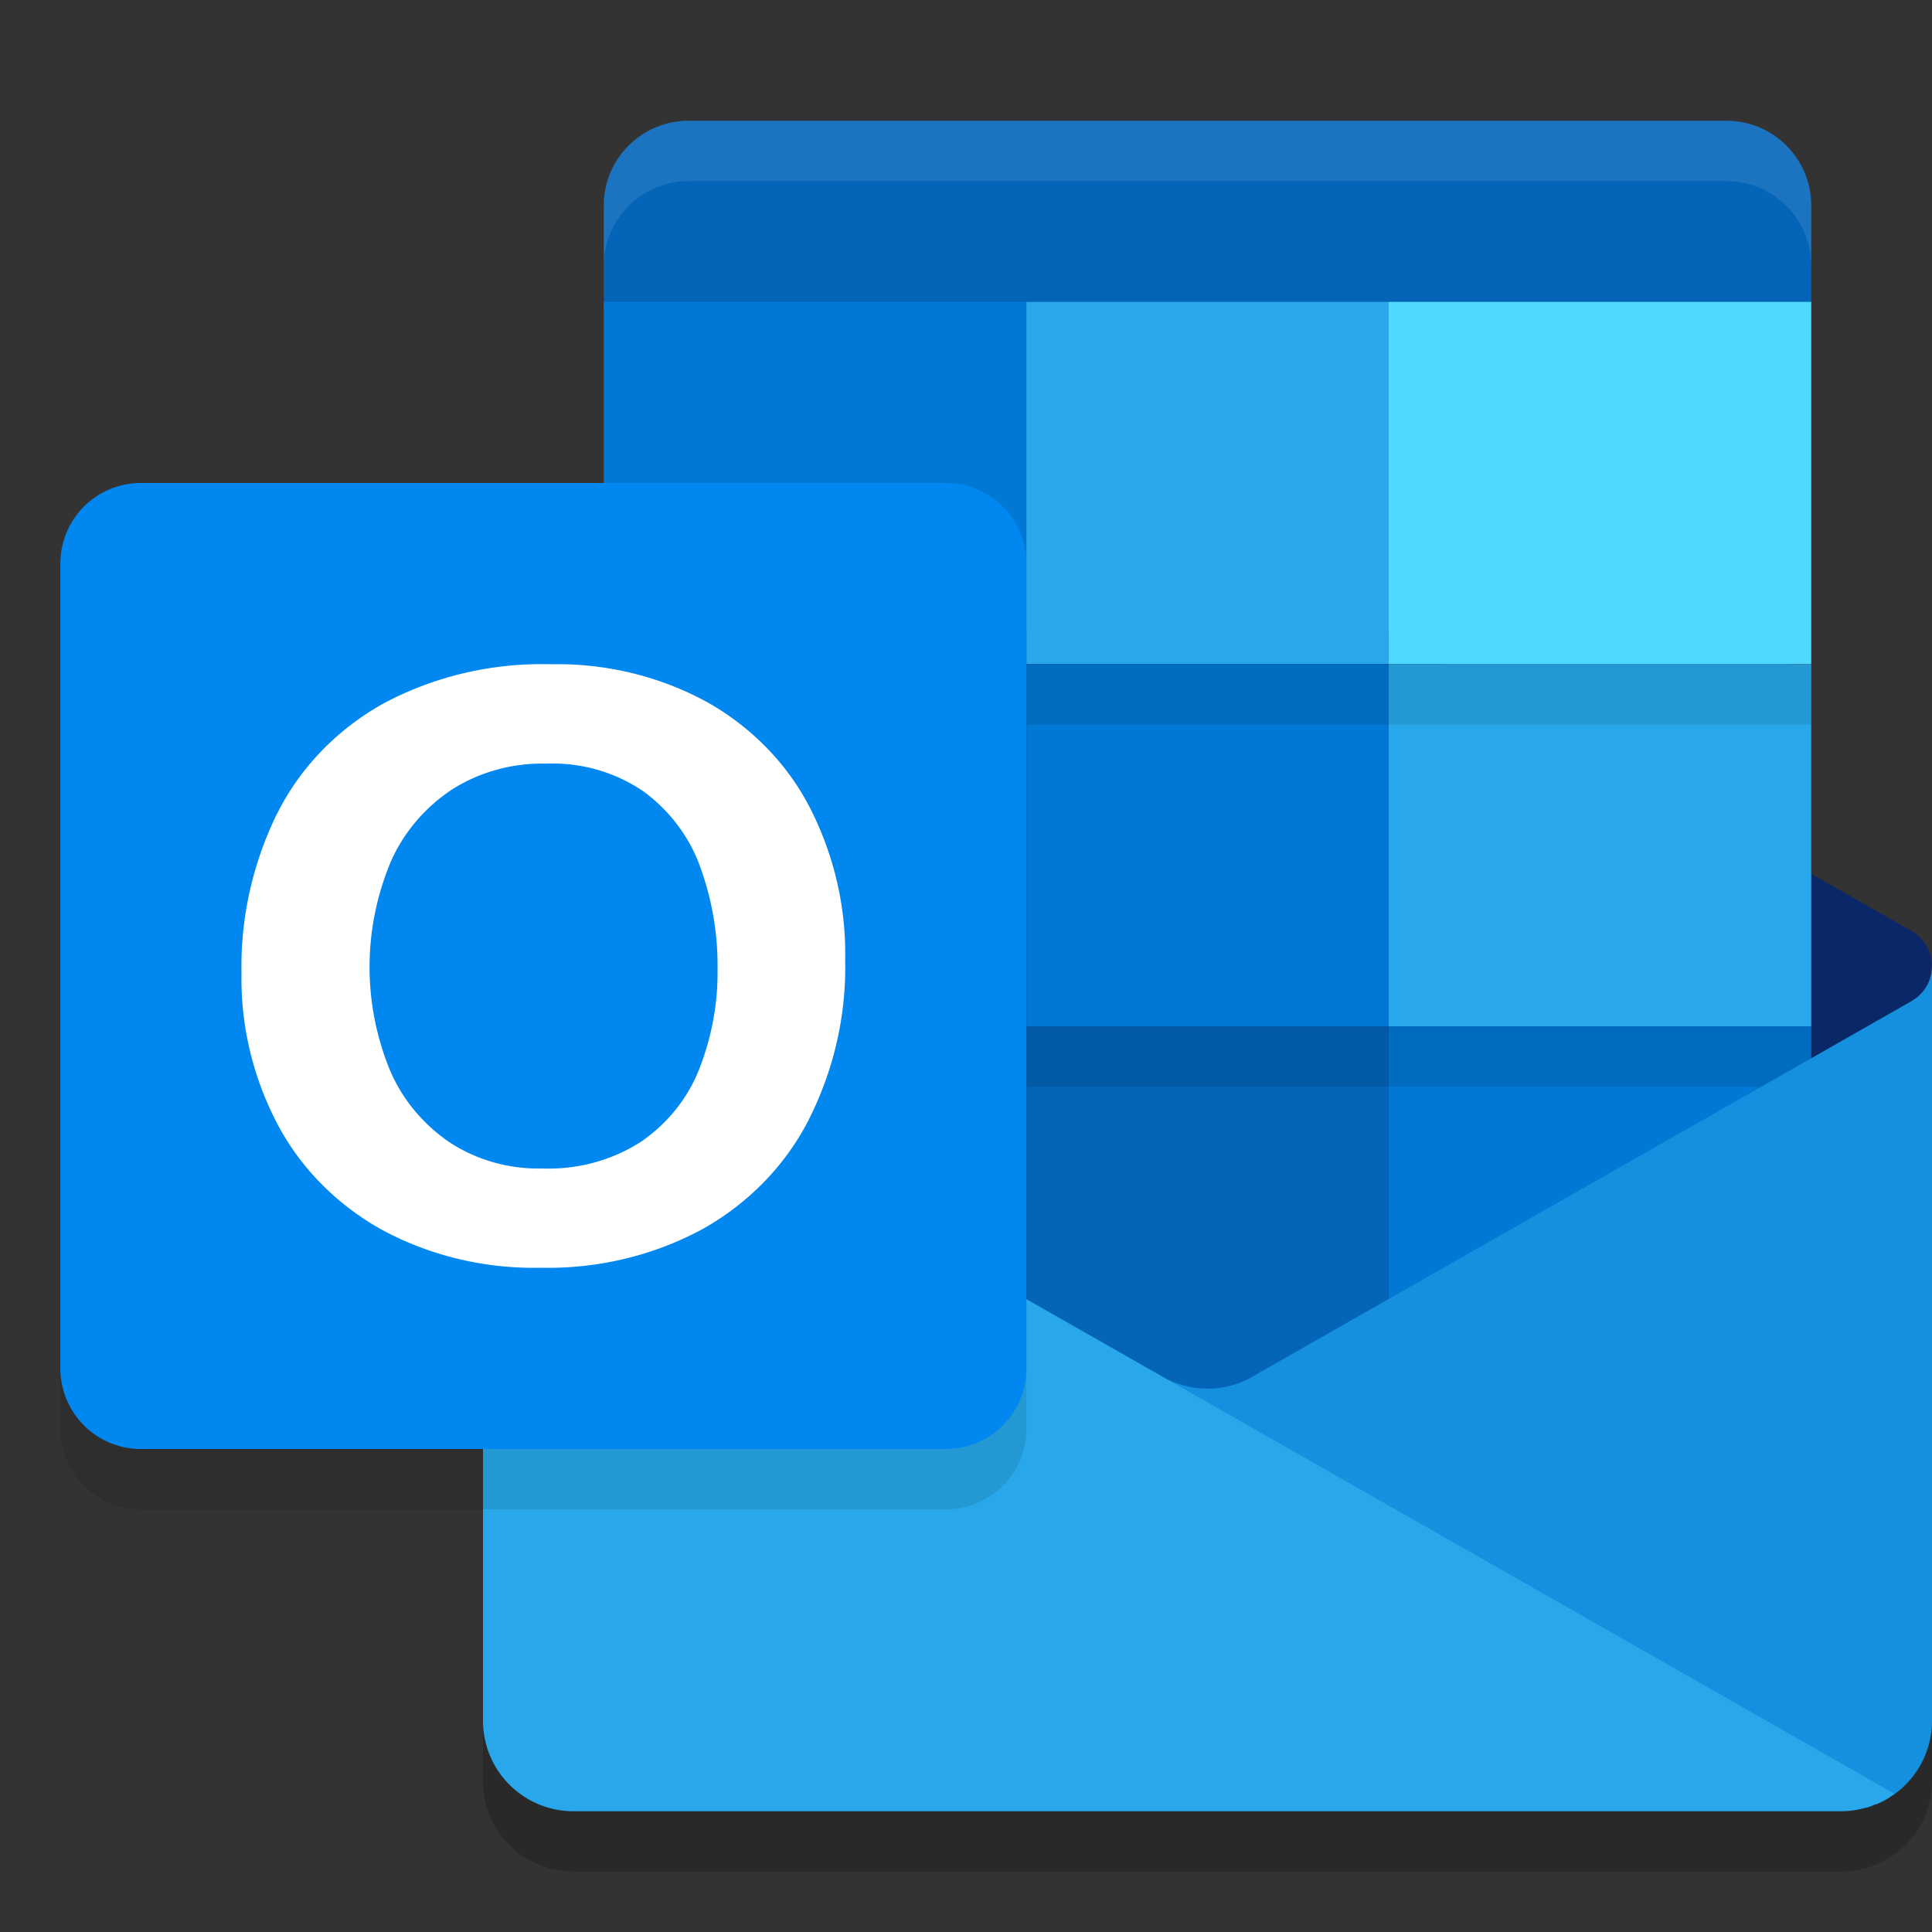 <svg xmlns="http://www.w3.org/2000/svg" width="32" height="32" version="1.1"><rect width="100%" height="100%" fill="#333333" stroke="none"/><defs>
<linearGradient id="ucPurpleBlue" x1="0%" y1="0%" x2="100%" y2="100%">
  <stop offset="0%" style="stop-color:#B794F4;stop-opacity:1"/>
  <stop offset="100%" style="stop-color:#4299E1;stop-opacity:1"/>
</linearGradient>
</defs>
 <path style="opacity:0.2" d="m 32,17 a 0.666,0.666 0 0 1 -0.334,0.576 v 0.002 l -0.012,0.006 -0.004,0.002 -10.838,6.176 a 1.497,1.497 0 0 1 -1.461,0.09 l 0.008,0.012 -11.01,-6.273 v -0.01 h -0.01 l -0.029,-0.02 A 0.651,0.651 0 0 1 8,17.018 v 12.482 a 1.498,1.498 0 0 0 1.5,1.5 h 21 a 1.503,1.503 0 0 0 0.369,-0.051 0.637,0.637 0 0 0 0.182,-0.059 0.142,0.142 0 0 0 0.059,-0.021 1.048,1.048 0 0 0 0.23,-0.129 c 0.02,-0.01 0.031,-0.009 0.041,-0.029 v 0.004 A 1.498,1.498 0 0 0 32,29.5 Z"/>
 <path style="fill:#0364b8" d="M 28.596,2 H 11.404 c -0.775,4e-7 -1.404,0.629 -1.404,1.404 V 5 l 0.714,13.8 H 20 l 9.286,-0.7 L 30,5 V 3.404 c -2.7e-5,-0.775 -0.629,-1.404 -1.404,-1.404 z"/>
 <path style="fill:#0a2767" d="m 31.65,17.405 c 0.147,-0.46 0.263,-0.93 0.35,-1.405 -4.2e-5,-0.238 -0.127,-0.458 -0.333,-0.577 v -4.81e-4 l -0.013,-0.007 -0.004,-0.002 -10.838,-6.174 c -0.047,-0.03 -0.095,-0.058 -0.145,-0.083 v -5.95e-5 c -0.42,-0.208 -0.913,-0.208 -1.333,0 l -6e-5,5.95e-5 c -0.05,0.025 -0.098,0.052 -0.145,0.083 L 8.35,15.414 l -0.004,0.002 -0.013,0.007 v 4.8e-4 c -0.206,0.119 -0.333,0.339 -0.333,0.577 0.087,0.475 0.204,0.945 0.35,1.405 l 11.492,8.405 z"/>
 <path style="fill:#0078d4" d="m 10,5 h 7 v 6 h -7 z"/>
 <path style="fill:#28a8ea" d="m 17,5 h 6 v 6 h -6 z"/>
 <path style="fill:#50d9ff" d="m 23,5 h 7 v 6 h -7 z"/>
 <path style="fill:#0364b8" d="m 10,11 h 7 v 6 h -7 z"/>
 <path style="fill:#0078d4" d="m 17,11 h 6 v 6 h -6 z"/>
 <path style="fill:#28a8ea" d="m 23,11 h 7 v 6 h -7 z"/>
 <path style="fill:#064a8c" d="m 10,17 h 7 v 6.7 h -7 z"/>
 <path style="fill:#0364b8" d="m 17,17 h 6 v 6.7 h -6 z"/>
 <path style="fill:#0078d4" d="m 23,17 h 7 v 6.7 h -7 z"/>
 <rect style="opacity:0.1" width="20" height="1" x="10" y="17"/>
 <path style="fill:#1490df" d="m 31.667,16.577 v 4.9e-4 l -0.013,0.008 -0.003,0.002 -10.838,6.174 a 1.497,1.497 0 0 1 -1.46,0.091 l 3.775,5.061 8.254,1.797 -3.01e-4,0.004 A 1.498,1.498 0 0 0 32,28.5 V 16 a 0.666,0.666 0 0 1 -0.333,0.577 z"/>
 <path style="fill:#28a8ea" d="m 8.35,16.59 v -0.01 h -0.01 l -0.03,-0.02 A 0.651,0.651 0 0 1 8,16 v 12.5 a 1.498,1.498 0 0 0 1.5,1.5 h 21 a 1.503,1.503 0 0 0 0.37,-0.05 0.637,0.637 0 0 0 0.18,-0.06 0.142,0.142 0 0 0 0.06,-0.02 1.048,1.048 0 0 0 0.23,-0.13 c 0.02,-0.01 0.03,-0.01 0.04,-0.03 z"/>
 <path style="opacity:0.1" d="M 2.333,9 H 15.667 A 1.333,1.333 0 0 1 17,10.333 V 23.667 A 1.333,1.333 0 0 1 15.667,25 H 2.333 A 1.333,1.333 0 0 1 1,23.667 V 10.333 A 1.333,1.333 0 0 1 2.333,9 Z"/>
 <rect style="opacity:0.1" width="20" height="1" x="10" y="11"/>
 <path style="fill:#0087f0" d="M 2.333,8 H 15.667 A 1.333,1.333 0 0 1 17,9.333 V 22.667 a 1.333,1.333 0 0 1 -1.333,1.333 H 2.333 A 1.333,1.333 0 0 1 1,22.667 V 9.333 A 1.333,1.333 0 0 1 2.333,8 Z"/>
 <path style="fill:#ffffff" d="m 4.594,13.469 a 4.457,4.18 0 0 1 1.75,-1.813 5.292,4.964 0 0 1 2.782,-0.654 4.921,4.615 0 0 1 2.573,0.62 4.412,4.138 0 0 1 1.703,1.732 5.966,5.595 0 0 1 0.597,2.548 6.29,5.899 0 0 1 -0.615,2.666 4.518,4.238 0 0 1 -1.754,1.793 5.115,4.798 0 0 1 -2.67,0.637 5.04,4.727 0 0 1 -2.631,-0.627 4.481,4.203 0 0 1 -1.725,-1.736 5.819,5.457 0 0 1 -0.604,-2.518 6.454,6.053 0 0 1 0.593,-2.649 z m 1.865,4.257 a 2.895,2.715 0 0 0 0.985,1.193 2.57,2.411 0 0 0 1.538,0.435 2.7,2.532 0 0 0 1.642,-0.448 2.774,2.602 0 0 0 0.956,-1.196 4.93,4.624 0 0 0 0.305,-1.665 5.396,5.061 0 0 0 -0.287,-1.685 2.845,2.668 0 0 0 -0.924,-1.24 2.545,2.386 0 0 0 -1.628,-0.472 2.657,2.492 0 0 0 -1.574,0.438 2.922,2.74 0 0 0 -1.006,1.203 5.091,4.774 0 0 0 -0.007,3.438 z"/>
 <path style="fill:#ffffff;opacity:0.1" d="M 11.404 2 C 10.629 2 10 2.629 10 3.404 L 10 4.404 C 10 3.629 10.629 3 11.404 3 L 28.596 3 C 29.371 3 30 3.629 30 4.404 L 30 3.404 C 30 2.629 29.371 2 28.596 2 L 11.404 2 z"/>
</svg>
